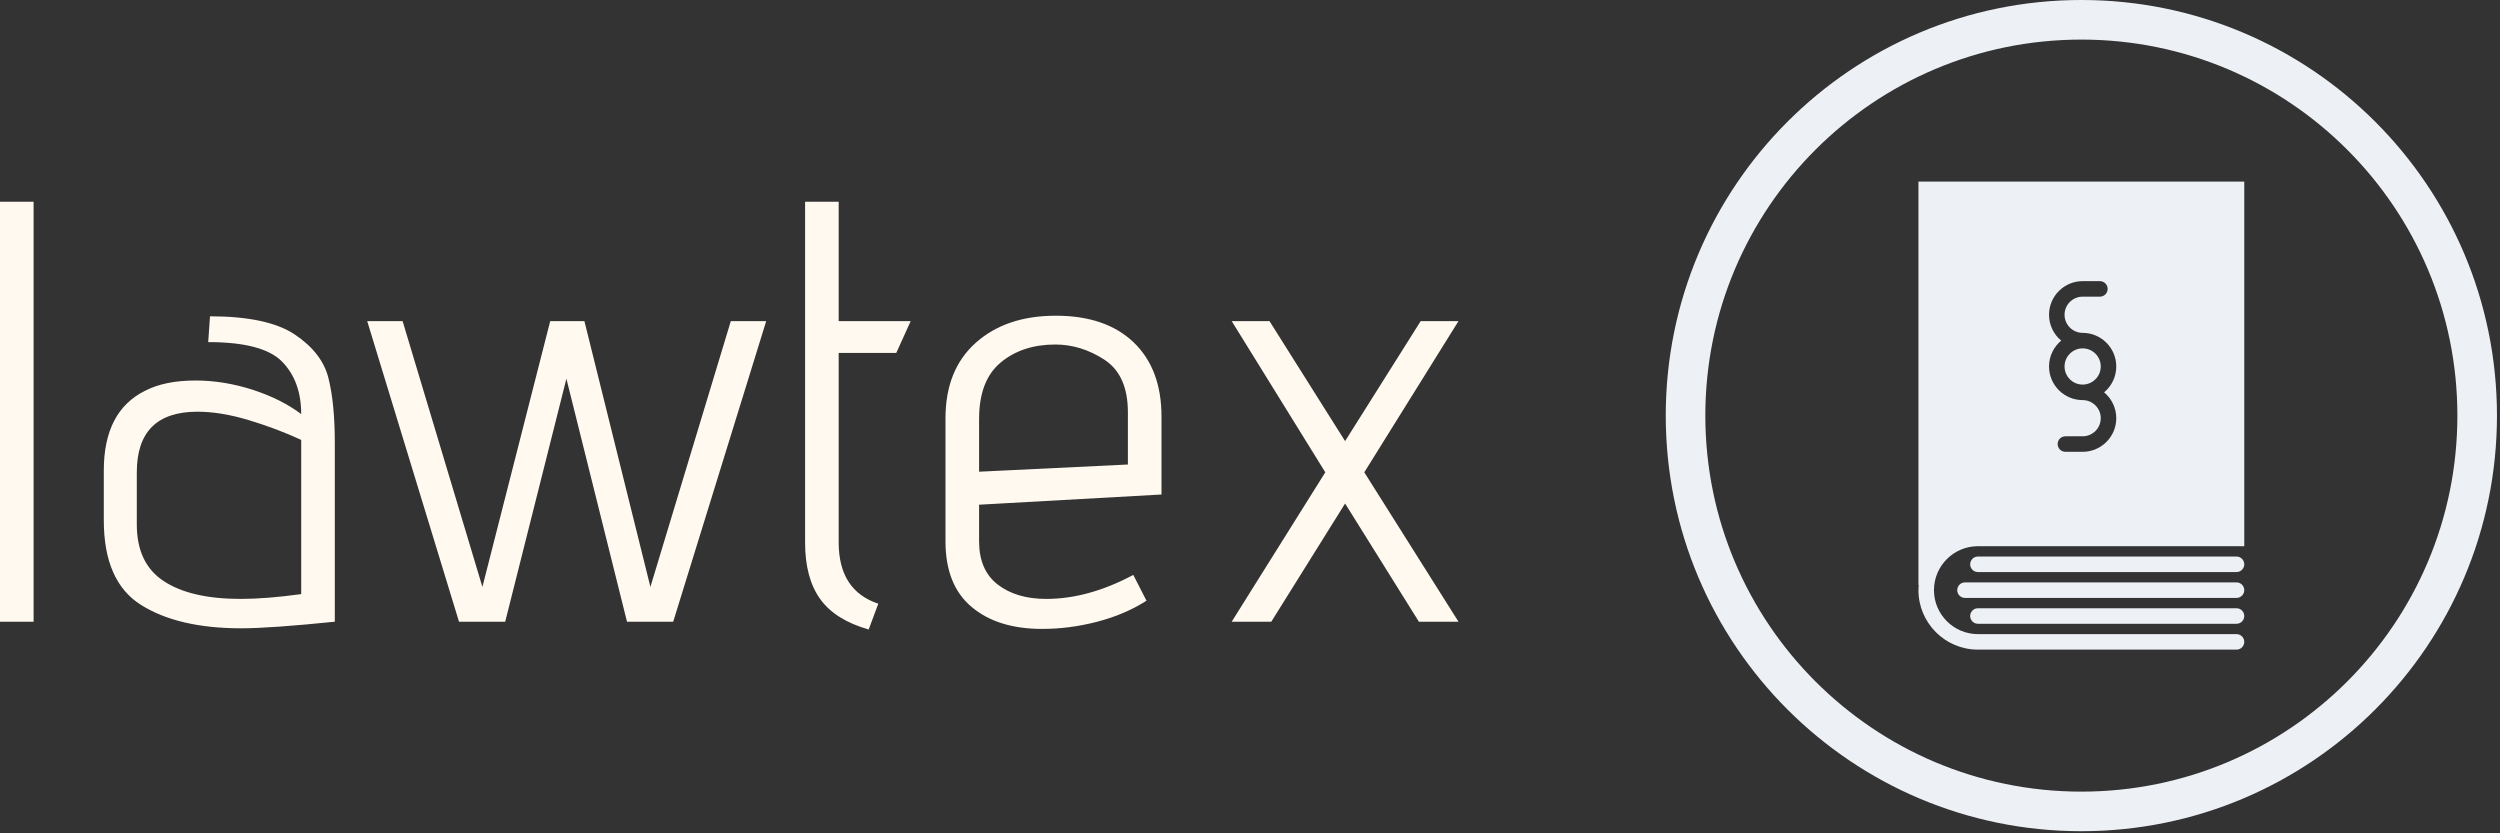 <svg xmlns="http://www.w3.org/2000/svg" version="1.1" xmlns:xlink="http://www.w3.org/1999/xlink" xmlns:svgjs="http://svgjs.dev/svgjs" width="1500" height="500" viewBox="0 0 1500 500"><rect x="0" y="0" width="1500" height="500" fill="#333333" stroke="none"/><g transform="matrix(1,0,0,1,-0.909,-0.634)"><svg viewBox="0 0 396 132" data-background-color="#091f5b" preserveAspectRatio="xMidYMid meet" height="500" width="1500" xmlns="http://www.w3.org/2000/svg" xmlns:xlink="http://www.w3.org/1999/xlink"><g id="tight-bounds" transform="matrix(1,0,0,1,0.24,0.167)"><svg viewBox="0 0 395.52 131.665" height="131.665" width="395.52"><g><svg viewBox="0 0 677.138 225.413" height="131.665" width="395.52"><g transform="matrix(1,0,0,1,0,53.187)"><svg viewBox="0 0 395.52 119.04" height="119.04" width="395.52"><g id="textblocktransform"><svg viewBox="0 0 395.52 119.04" height="119.04" width="395.52" id="textblock"><g><svg viewBox="0 0 395.52 119.04" height="119.04" width="395.52"><g transform="matrix(1,0,0,1,0,0)"><svg width="395.52" viewBox="3.9 -35 121.54 35.65" height="119.04" data-palette-color="#fff9ef"><g class="wordmark-text-0" data-fill-palette-color="primary" id="text-0"><path d="M3.9 0L3.9-35 6.7-35 6.7 0 3.9 0ZM31.8 0Q26.4 0.55 24 0.55L24 0.55Q18.75 0.55 15.65-1.4 12.55-3.35 12.55-8.45L12.55-8.45 12.55-12.6Q12.55-17.55 16-19.25L16-19.25Q17.65-20.1 20.2-20.1L20.2-20.1Q22.55-20.1 24.95-19.33 27.35-18.55 29-17.3L29-17.3Q29-20.05 27.4-21.68 25.8-23.3 21.25-23.3L21.25-23.3 21.4-25.45Q26.2-25.45 28.47-23.93 30.75-22.4 31.27-20.3 31.8-18.2 31.8-14.9L31.8-14.9 31.8 0ZM29-15.15Q26.95-16.1 24.62-16.8 22.3-17.5 20.35-17.5L20.35-17.5Q15.3-17.5 15.3-12.45L15.3-12.45 15.3-8.1Q15.3-4.85 17.55-3.38 19.8-1.9 23.95-1.9L23.95-1.9Q26.1-1.9 29-2.3L29-2.3 29-15.15ZM56.15 0L51.1-20.25 46 0 42.15 0 34.5-25.05 37.45-25.05 44.1-2.9 49.75-25.05 52.6-25.05 58.1-2.9 64.8-25.05 67.75-25.05 60 0 56.15 0ZM76.29 0.65Q73.49-0.15 72.24-1.9 70.99-3.65 70.99-6.6L70.99-6.6 70.99-35 73.79-35 73.79-25.05 79.79-25.05 78.59-22.4 73.79-22.4 73.79-6.6Q73.79-2.6 77.09-1.5L77.09-1.5 76.29 0.65ZM99.44-1.75Q97.64-0.6 95.34 0 93.04 0.6 90.74 0.6L90.74 0.6Q87.04 0.6 84.87-1.23 82.69-3.05 82.69-6.7L82.69-6.7 82.69-16.95Q82.69-21 85.22-23.25 87.74-25.5 91.89-25.5L91.89-25.5Q96.04-25.5 98.37-23.28 100.69-21.05 100.69-17.1L100.69-17.1 100.69-10.6 85.49-9.75 85.49-6.7Q85.49-4.3 87.04-3.1 88.59-1.9 91.09-1.9L91.09-1.9Q94.59-1.9 98.34-3.9L98.34-3.9 99.44-1.75ZM97.89-17.45Q97.89-20.55 95.94-21.83 93.99-23.1 91.84-23.1L91.84-23.1Q89.09-23.1 87.29-21.6 85.49-20.1 85.49-16.9L85.49-16.9 85.49-12.5 97.89-13.1 97.89-17.45ZM122.14 0L115.99-9.85 109.84 0 106.54 0 114.34-12.45 106.54-25.05 109.69-25.05 115.99-15.05 122.29-25.05 125.44-25.05 117.59-12.45 125.44 0 122.14 0Z" fill="#fff9ef" data-fill-palette-color="primary"></path></g></svg></g></svg></g></svg></g></svg></g><g transform="matrix(1,0,0,1,451.725,0)"><svg viewBox="0 0 225.413 225.413" height="225.413" width="225.413"><g><svg></svg></g><g id="icon-0"><svg viewBox="0 0 225.413 225.413" height="225.413" width="225.413"><g><path d="M0 112.707c0-62.246 50.461-112.707 112.707-112.707 62.246 0 112.707 50.461 112.706 112.707 0 62.246-50.461 112.707-112.706 112.706-62.246 0-112.707-50.461-112.707-112.706zM112.707 214.678c56.317 0 101.972-45.654 101.971-101.971 0-56.317-45.654-101.972-101.971-101.972-56.317 0-101.972 45.654-101.972 101.972 0 56.317 45.654 101.972 101.972 101.971z" data-fill-palette-color="accent" fill="#edf0f5" stroke="transparent"></path></g><g transform="matrix(1,0,0,1,68.528,49.244)"><svg viewBox="0 0 88.357 126.926" height="126.926" width="88.357"><g><svg xmlns="http://www.w3.org/2000/svg" xmlns:xlink="http://www.w3.org/1999/xlink" version="1.1" x="0" y="0" viewBox="18.5 4.5 63 90.5" enable-background="new 0 0 100 100" xml:space="preserve" height="126.926" width="88.357" class="icon-cg-0" data-fill-palette-color="accent" id="cg-0"><g fill="#edf0f5" data-fill-palette-color="accent"><path d="M80 77H30c-0.829 0-1.5 0.672-1.5 1.5S29.171 80 30 80h50c0.828 0 1.5-0.672 1.5-1.5S80.828 77 80 77z" fill="#edf0f5" data-fill-palette-color="accent"></path><path d="M80 82H27.5c-0.829 0-1.5 0.672-1.5 1.5s0.671 1.5 1.5 1.5H80c0.828 0 1.5-0.672 1.5-1.5S80.828 82 80 82z" fill="#edf0f5" data-fill-palette-color="accent"></path><path d="M80 87H30c-0.829 0-1.5 0.672-1.5 1.5S29.171 90 30 90h50c0.828 0 1.5-0.672 1.5-1.5S80.828 87 80 87z" fill="#edf0f5" data-fill-palette-color="accent"></path><g fill="#edf0f5" data-fill-palette-color="accent"><path d="M46.75 40.25c0 1.93 1.57 3.5 3.5 3.5s3.5-1.57 3.5-3.5-1.57-3.5-3.5-3.5S46.75 38.32 46.75 40.25z" fill="#edf0f5" data-fill-palette-color="accent"></path><path d="M30 75h50 1.5V4.5h-63v78h0.051c-0.029 0.33-0.051 0.662-0.051 1C18.5 89.841 23.659 95 30 95h50c0.828 0 1.5-0.672 1.5-1.5S80.828 92 80 92H30c-4.687 0-8.5-3.813-8.5-8.5S25.313 75 30 75zM43.75 30.25c0-3.584 2.916-6.5 6.5-6.5h3.333c0.828 0 1.5 0.672 1.5 1.5s-0.672 1.5-1.5 1.5H50.25c-1.93 0-3.5 1.57-3.5 3.5s1.57 3.5 3.5 3.5c3.584 0 6.5 2.916 6.5 6.5 0 2.009-0.917 3.807-2.353 5 1.436 1.193 2.353 2.991 2.353 5 0 3.584-2.916 6.5-6.5 6.5h-3.334c-0.828 0-1.5-0.672-1.5-1.5s0.672-1.5 1.5-1.5h3.334c1.93 0 3.5-1.57 3.5-3.5s-1.57-3.5-3.5-3.5c-3.584 0-6.5-2.916-6.5-6.5 0-2.009 0.917-3.807 2.353-5C44.667 34.057 43.75 32.259 43.75 30.25z" fill="#edf0f5" data-fill-palette-color="accent"></path></g></g></svg></g></svg></g></svg></g></svg></g></svg></g><defs></defs></svg><rect width="395.52" height="131.665" fill="none" stroke="none" visibility="hidden"></rect></g></svg></g></svg>